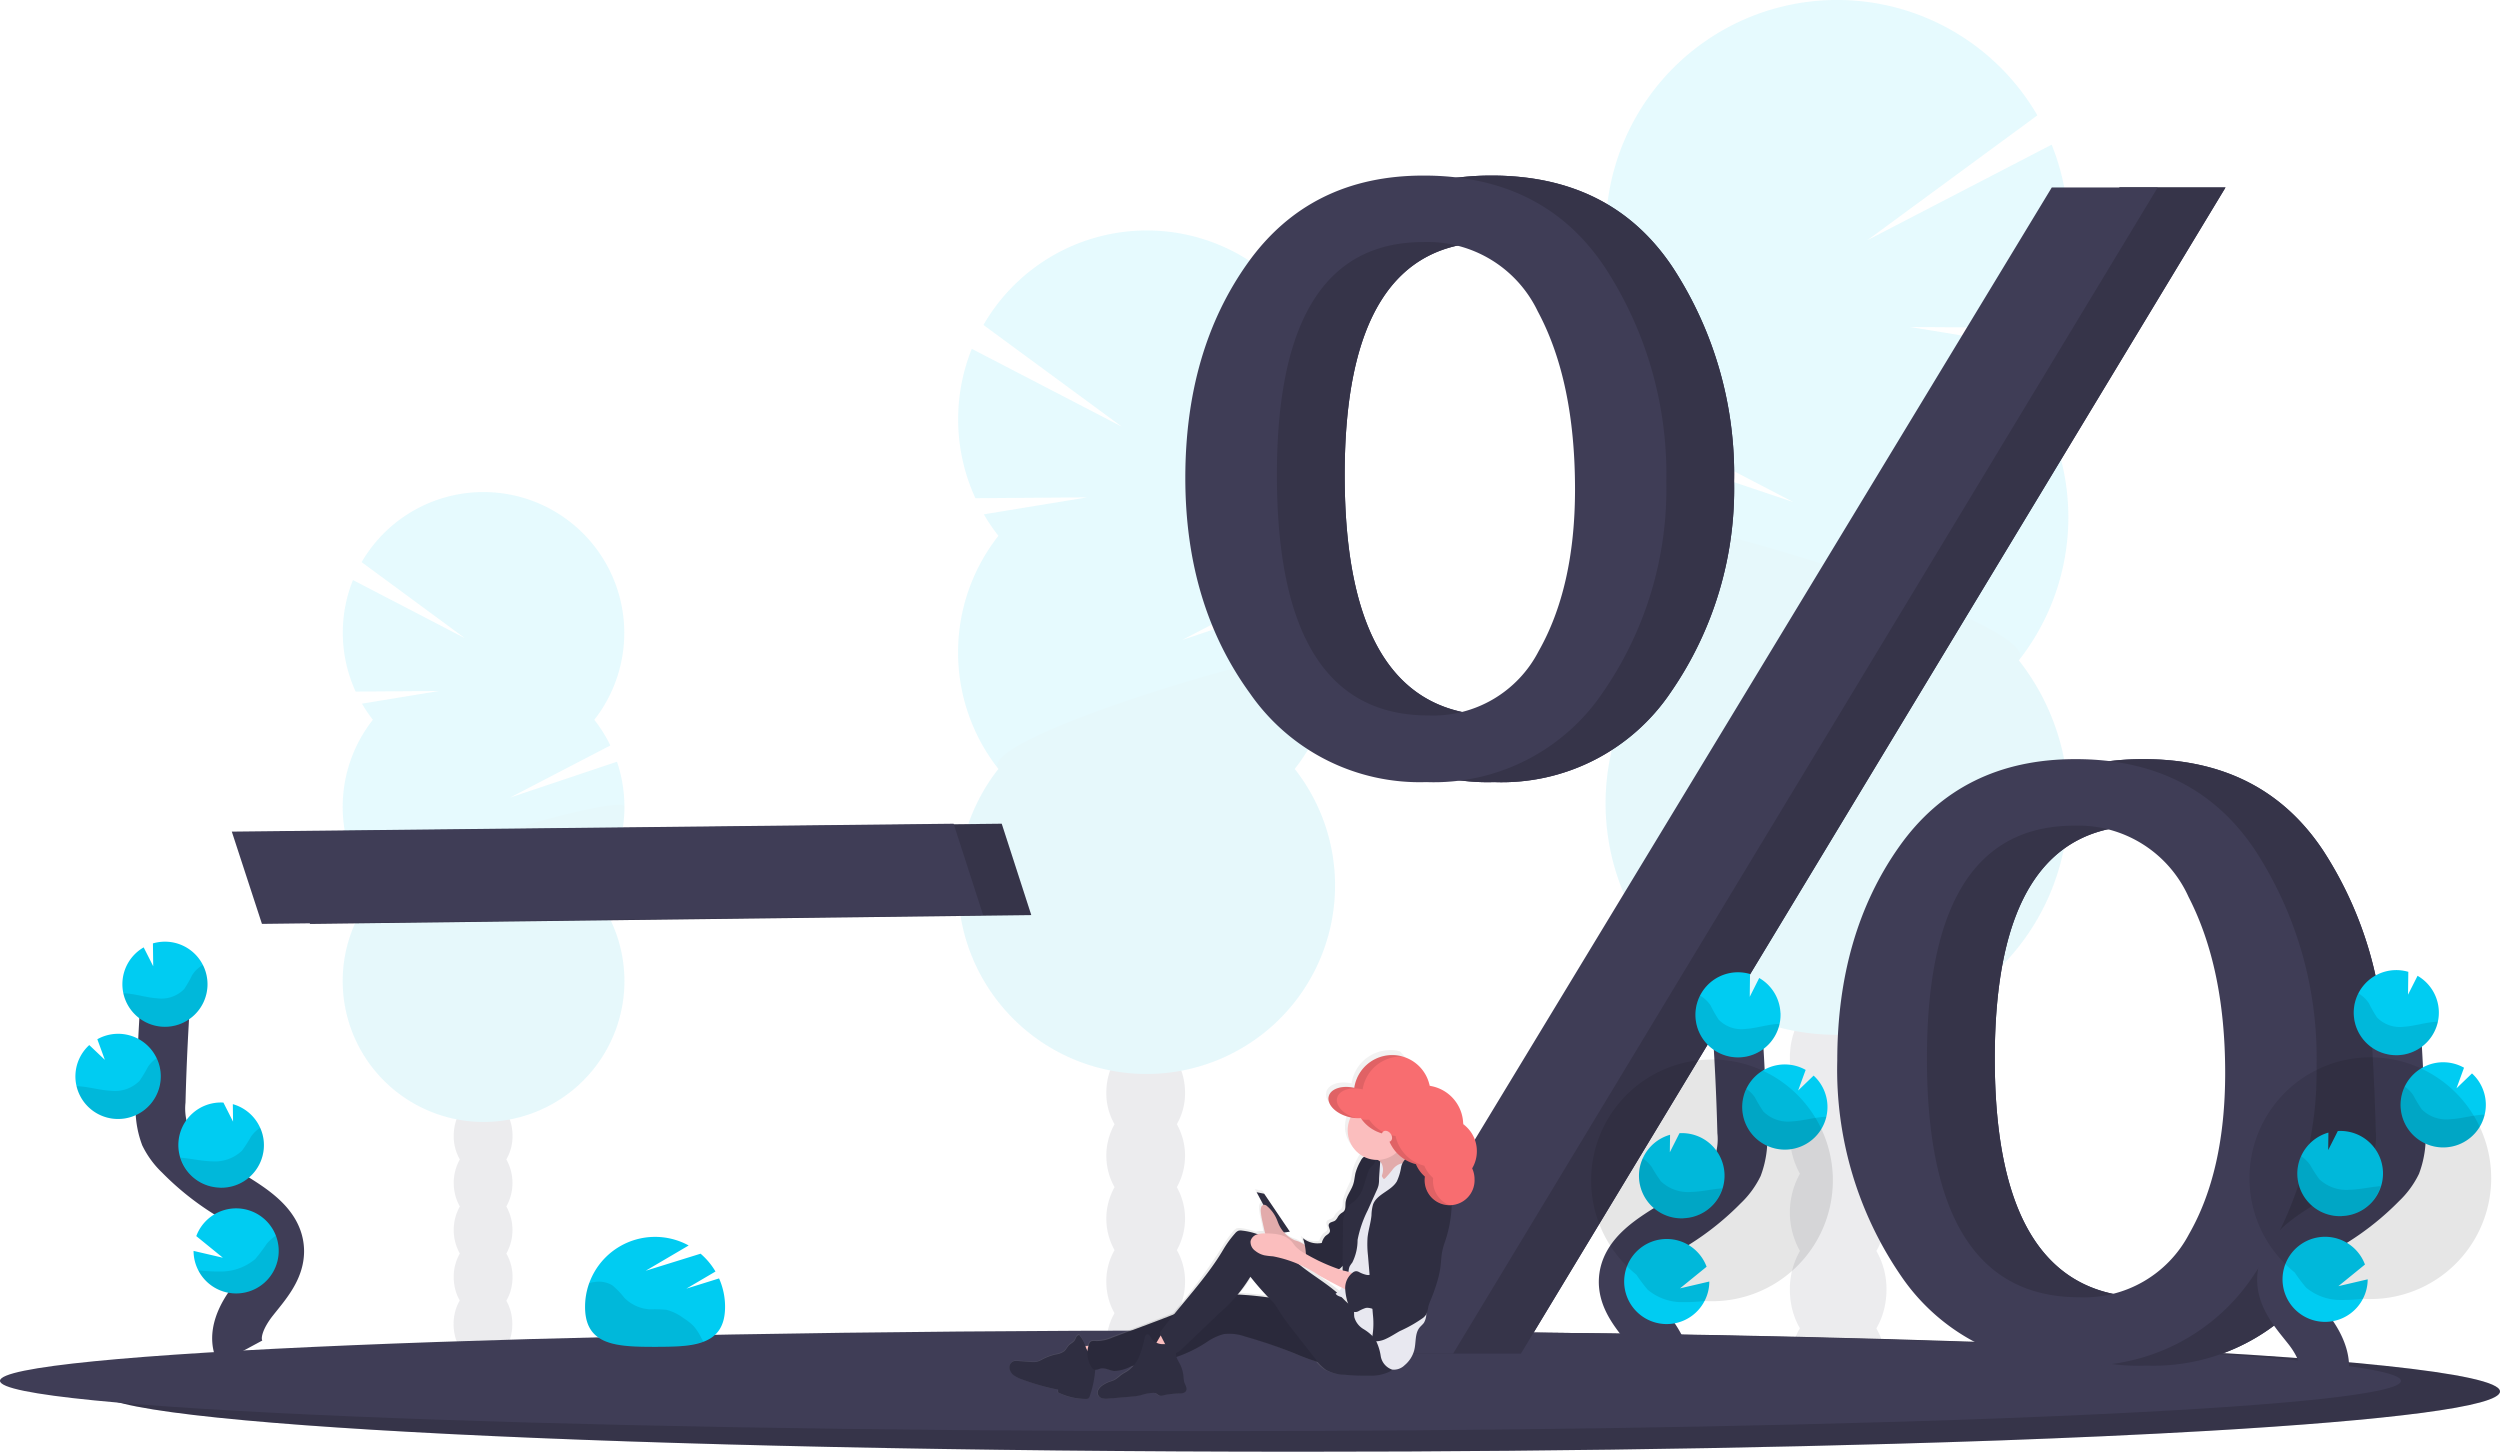<svg id="Group_137" data-name="Group 137" xmlns="http://www.w3.org/2000/svg" xmlns:xlink="http://www.w3.org/1999/xlink" width="201.375" height="116.933" viewBox="0 0 201.375 116.933">
  <defs>
    <linearGradient id="linear-gradient" x1="0.5" y1="1" x2="0.5" y2="-0.001" gradientUnits="objectBoundingBox">
      <stop offset="0" stop-color="gray" stop-opacity="0.251"/>
      <stop offset="0.54" stop-color="gray" stop-opacity="0.122"/>
      <stop offset="1" stop-color="gray" stop-opacity="0.102"/>
    </linearGradient>
  </defs>
  <g id="Group_134" data-name="Group 134" transform="translate(129.327)" opacity="0.1">
    <ellipse id="Ellipse_185" data-name="Ellipse 185" cx="3.892" cy="5.093" rx="3.892" ry="5.093" transform="translate(14.838 105.018)" fill="#3f3d56"/>
    <path id="Path_209" data-name="Path 209" d="M853.791,581.117A6.136,6.136,0,0,0,854.61,578c0-2.819-1.742-5.093-3.892-5.093s-3.89,2.28-3.89,5.093a6.136,6.136,0,0,0,.812,3.113,6.369,6.369,0,0,0,0,6.224,6.373,6.373,0,0,0,0,6.226,6.136,6.136,0,0,0-.812,3.113c0,2.819,1.742,5.093,3.89,5.093s3.892-2.28,3.892-5.093a6.137,6.137,0,0,0-.812-3.113,6.373,6.373,0,0,0,0-6.226,6.369,6.369,0,0,0,0-6.224Z" transform="translate(-831.981 -492.796)" fill="#3f3d56"/>
    <ellipse id="Ellipse_186" data-name="Ellipse 186" cx="3.892" cy="5.093" rx="3.892" ry="5.093" transform="translate(14.838 73.89)" fill="#3f3d56"/>
    <ellipse id="Ellipse_187" data-name="Ellipse 187" cx="3.892" cy="5.093" rx="3.892" ry="5.093" transform="translate(14.838 67.664)" fill="#3f3d56"/>
    <path id="Path_210" data-name="Path 210" d="M795.855,148.336A18.746,18.746,0,0,0,797.3,146.2l-10.219-1.679,11.059.083a18.675,18.675,0,0,0,.352-14.768l-14.838,7.692,13.686-10.053a18.64,18.64,0,1,0-30.788,20.858,18.675,18.675,0,0,0-2.125,3.4l13.272,6.9-14.151-4.757a18.64,18.64,0,0,0,3,17.5,18.638,18.638,0,1,0,29.3,0,18.638,18.638,0,0,0,0-23.046Z" transform="translate(-762.558 -118.183)" fill="#00ccf2"/>
    <path id="Path_211" data-name="Path 211" d="M762.609,353.454a18.554,18.554,0,0,0,3.989,11.522,18.638,18.638,0,1,0,29.3,0C798.395,361.806,762.609,351.361,762.609,353.454Z" transform="translate(-762.599 -311.778)" opacity="0.1"/>
  </g>
  <g id="Group_135" data-name="Group 135" transform="translate(27.607 39.629)" opacity="0.1">
    <ellipse id="Ellipse_188" data-name="Ellipse 188" cx="2.368" cy="3.101" rx="2.368" ry="3.101" transform="translate(8.927 63.927)" fill="#3f3d56"/>
    <path id="Path_212" data-name="Path 212" d="M240.161,624.907a3.74,3.74,0,0,0,.5-1.9c0-1.712-1.057-3.1-2.37-3.1s-2.368,1.388-2.368,3.1a3.74,3.74,0,0,0,.493,1.9,3.887,3.887,0,0,0,0,3.79,3.886,3.886,0,0,0,0,3.79,3.728,3.728,0,0,0-.493,1.894c0,1.714,1.057,3.1,2.368,3.1s2.37-1.388,2.37-3.1a3.728,3.728,0,0,0-.5-1.894,3.876,3.876,0,0,0,0-3.79A3.876,3.876,0,0,0,240.161,624.907Z" transform="translate(-226.983 -571.144)" fill="#3f3d56"/>
    <ellipse id="Ellipse_189" data-name="Ellipse 189" cx="2.368" cy="3.101" rx="2.368" ry="3.101" transform="translate(8.927 44.977)" fill="#3f3d56"/>
    <ellipse id="Ellipse_190" data-name="Ellipse 190" cx="2.368" cy="3.101" rx="2.368" ry="3.101" transform="translate(8.927 41.187)" fill="#3f3d56"/>
    <path id="Path_213" data-name="Path 213" d="M187.63,361.464a11.289,11.289,0,0,1-.881-1.3l6.224-1.022-6.732.051a11.376,11.376,0,0,1-.217-8.985l9.026,4.688-8.328-6.131a11.346,11.346,0,1,1,18.74,12.7,11.336,11.336,0,0,1,1.293,2.067l-8.08,4.2,8.615-2.891a11.353,11.353,0,0,1-1.829,10.655,11.346,11.346,0,1,1-17.837,0,11.35,11.35,0,0,1,0-14.031Z" transform="translate(-185.199 -343.114)" fill="#00ccf2"/>
    <path id="Path_214" data-name="Path 214" d="M207.891,486.309a11.3,11.3,0,0,1-2.428,7.016,11.346,11.346,0,1,1-17.837,0C186.106,491.4,207.891,485.035,207.891,486.309Z" transform="translate(-185.199 -460.943)" opacity="0.1"/>
  </g>
  <g id="Group_136" data-name="Group 136" transform="translate(77.171 18.563)" opacity="0.1">
    <ellipse id="Ellipse_191" data-name="Ellipse 191" cx="3.17" cy="4.149" rx="3.17" ry="4.149" transform="translate(11.945 85.595)" fill="#3f3d56"/>
    <path id="Path_215" data-name="Path 215" d="M539.981,600.906a5,5,0,0,0,.661-2.537c0-2.29-1.409-4.149-3.171-4.149s-3.171,1.859-3.171,4.149a4.99,4.99,0,0,0,.663,2.537,5.187,5.187,0,0,0,0,5.072,5.183,5.183,0,0,0,0,5.07,4.989,4.989,0,0,0-.663,2.537c0,2.29,1.42,4.149,3.171,4.149s3.171-1.859,3.171-4.149a5,5,0,0,0-.661-2.537,5.194,5.194,0,0,0,0-5.07A5.2,5.2,0,0,0,539.981,600.906Z" transform="translate(-522.357 -528.914)" fill="#3f3d56"/>
    <ellipse id="Ellipse_192" data-name="Ellipse 192" cx="3.17" cy="4.149" rx="3.17" ry="4.149" transform="translate(11.945 60.235)" fill="#3f3d56"/>
    <ellipse id="Ellipse_193" data-name="Ellipse 193" cx="3.17" cy="4.149" rx="3.17" ry="4.149" transform="translate(11.945 55.163)" fill="#3f3d56"/>
    <path id="Path_216" data-name="Path 216" d="M469.775,248.151a15.134,15.134,0,0,1-1.18-1.737l8.328-1.367-9.006.067a15.213,15.213,0,0,1-.291-12.031l12.086,6.269-11.147-8.192a15.185,15.185,0,1,1,25.072,16.993,15.212,15.212,0,0,1,1.73,2.77l-10.81,5.617,11.528-3.876a15.19,15.19,0,0,1-2.447,14.258,15.183,15.183,0,1,1-23.869,0,15.188,15.188,0,0,1,0-18.776Z" transform="translate(-466.519 -223.547)" fill="#00ccf2"/>
    <path id="Path_217" data-name="Path 217" d="M496.885,415.443a15.118,15.118,0,0,1-3.249,9.387,15.183,15.183,0,1,1-23.869,0C467.733,422.247,496.885,413.737,496.885,415.443Z" transform="translate(-466.519 -381.45)" opacity="0.1"/>
  </g>
  <path id="Path_218" data-name="Path 218" d="M267.153,731.73c0,1.21-8.848,2.317-23.476,3.171-2.66.153-5.511.3-8.534.437q-3.918.176-8.214.333-4.161.148-8.642.275c-9.433.27-19.861.463-30.939.56q-4.033.037-8.173.056-4.313.019-8.725.018c-53.408,0-96.7-2.169-96.7-4.845s43.293-4.845,96.7-4.845c22.993,0,44.109.4,60.705,1.073l1.815.074h.011C253.887,728.923,267.153,730.257,267.153,731.73Z" transform="translate(-65.778 -619.647)" fill="#3f3d56"/>
  <path id="Path_219" data-name="Path 219" d="M267.153,731.73c0,1.21-8.848,2.317-23.476,3.171-2.66.153-5.511.3-8.534.437q-3.918.176-8.214.333-4.161.148-8.642.275c-9.433.27-19.861.463-30.939.56q-4.033.037-8.173.056-4.313.019-8.725.018c-53.408,0-96.7-2.169-96.7-4.845s43.293-4.845,96.7-4.845c22.993,0,44.109.4,60.705,1.073l1.815.074h.011C253.887,728.923,267.153,730.257,267.153,731.73Z" transform="translate(-65.778 -619.647)" opacity="0.15"/>
  <path id="Path_220" data-name="Path 220" d="M221.9,730.547c0,1.011-8.848,1.938-23.476,2.643-2.659.129-5.511.25-8.532.365q-3.92.148-8.214.278-4.161.123-8.642.231c-9.435.226-19.863.388-30.941.469q-4.029.03-8.173.046-4.313.016-8.723.016c-53.408,0-96.7-1.813-96.7-4.052s43.295-4.052,96.7-4.052c22.992,0,44.107.336,60.7.9l1.815.062h.012C208.645,728.2,221.9,729.309,221.9,730.547Z" transform="translate(-28.5 -619.318)" fill="#3f3d56"/>
  <path id="Path_221" data-name="Path 221" d="M158.908,502.859l-2.428-7.433,58.14-.636L217,502.149Z" transform="translate(-133.932 -428.439)" fill="#3f3d56"/>
  <path id="Path_222" data-name="Path 222" d="M158.908,502.859l-2.428-7.433,58.14-.636L217,502.149Z" transform="translate(-133.932 -428.439)" opacity="0.15"/>
  <path id="Path_223" data-name="Path 223" d="M136.908,502.859l-2.428-7.433,58.14-.636L195,502.149Z" transform="translate(-115.808 -428.439)" fill="#3f3d56"/>
  <path id="Path_224" data-name="Path 224" d="M620.858,247.307a16.622,16.622,0,0,1-14.213-7.158q-5.2-7.158-5.2-17.343,0-10.254,5.025-17.308t14.176-7.047q9.7,0,14.623,7.433a30.467,30.467,0,0,1,4.921,17.206,28.793,28.793,0,0,1-5.092,16.963A16.4,16.4,0,0,1,620.858,247.307Zm.176-5.368a9.562,9.562,0,0,0,8.867-5.171q2.935-5.171,2.935-13.037,0-8.756-3-14.339a9.824,9.824,0,0,0-9.214-5.585q-11.8,0-11.8,18.753,0,19.382,12.216,19.38Zm1.98,51.408H614.32l56.921-93.94h8.531Zm50.356.964a16.505,16.505,0,0,1-14.271-7.223,29.333,29.333,0,0,1-5.139-17.345q0-10.185,4.99-17.239t14.211-7.047q9.635,0,14.521,7.433a30.616,30.616,0,0,1,4.887,17.2,28.967,28.967,0,0,1-5.058,16.931,16.232,16.232,0,0,1-14.144,7.287Zm.1-5.506a9.525,9.525,0,0,0,8.82-5.083q2.916-5.083,2.916-12.985,0-8.457-2.951-14.184a9.728,9.728,0,0,0-9.195-5.736q-11.873,0-11.873,18.753,0,19.237,12.28,19.235Z" transform="translate(-500.507 -184.309)" fill="#3f3d56"/>
  <path id="Path_225" data-name="Path 225" d="M620.858,247.307a16.622,16.622,0,0,1-14.213-7.158q-5.2-7.158-5.2-17.343,0-10.254,5.025-17.308t14.176-7.047q9.7,0,14.623,7.433a30.467,30.467,0,0,1,4.921,17.206,28.793,28.793,0,0,1-5.092,16.963A16.4,16.4,0,0,1,620.858,247.307Zm.176-5.368a9.562,9.562,0,0,0,8.867-5.171q2.935-5.171,2.935-13.037,0-8.756-3-14.339a9.824,9.824,0,0,0-9.214-5.585q-11.8,0-11.8,18.753,0,19.382,12.216,19.38Zm1.98,51.408H614.32l56.921-93.94h8.531Zm50.356.964a16.505,16.505,0,0,1-14.271-7.223,29.333,29.333,0,0,1-5.139-17.345q0-10.185,4.99-17.239t14.211-7.047q9.635,0,14.521,7.433a30.616,30.616,0,0,1,4.887,17.2,28.967,28.967,0,0,1-5.058,16.931,16.232,16.232,0,0,1-14.144,7.287Zm.1-5.506a9.525,9.525,0,0,0,8.82-5.083q2.916-5.083,2.916-12.985,0-8.457-2.951-14.184a9.728,9.728,0,0,0-9.195-5.736q-11.873,0-11.873,18.753,0,19.237,12.28,19.235Z" transform="translate(-500.507 -184.309)" fill="#3f3d56"/>
  <path id="Path_226" data-name="Path 226" d="M620.858,247.307a16.622,16.622,0,0,1-14.213-7.158q-5.2-7.158-5.2-17.343,0-10.254,5.025-17.308t14.176-7.047q9.7,0,14.623,7.433a30.467,30.467,0,0,1,4.921,17.206,28.793,28.793,0,0,1-5.092,16.963A16.4,16.4,0,0,1,620.858,247.307Zm.176-5.368a9.562,9.562,0,0,0,8.867-5.171q2.935-5.171,2.935-13.037,0-8.756-3-14.339a9.824,9.824,0,0,0-9.214-5.585q-11.8,0-11.8,18.753,0,19.382,12.216,19.38Zm1.98,51.408H614.32l56.921-93.94h8.531Zm50.356.964a16.505,16.505,0,0,1-14.271-7.223,29.333,29.333,0,0,1-5.139-17.345q0-10.185,4.99-17.239t14.211-7.047q9.635,0,14.521,7.433a30.616,30.616,0,0,1,4.887,17.2,28.967,28.967,0,0,1-5.058,16.931,16.232,16.232,0,0,1-14.144,7.287Zm.1-5.506a9.525,9.525,0,0,0,8.82-5.083q2.916-5.083,2.916-12.985,0-8.457-2.951-14.184a9.728,9.728,0,0,0-9.195-5.736q-11.873,0-11.873,18.753,0,19.237,12.28,19.235Z" transform="translate(-500.507 -184.309)" opacity="0.15"/>
  <path id="Path_227" data-name="Path 227" d="M589.858,247.307a16.622,16.622,0,0,1-14.213-7.158q-5.2-7.158-5.2-17.343,0-10.254,5.025-17.308t14.176-7.047q9.7,0,14.623,7.433a30.467,30.467,0,0,1,4.921,17.206,28.793,28.793,0,0,1-5.092,16.963A16.4,16.4,0,0,1,589.858,247.307Zm.176-5.368a9.562,9.562,0,0,0,8.867-5.171q2.935-5.171,2.935-13.037,0-8.756-3-14.339a9.824,9.824,0,0,0-9.214-5.585q-11.8,0-11.8,18.753,0,19.382,12.216,19.38Zm1.98,51.408H583.32l56.921-93.94h8.531Zm50.356.964a16.505,16.505,0,0,1-14.271-7.223,29.333,29.333,0,0,1-5.139-17.345q0-10.185,4.989-17.239t14.211-7.047q9.635,0,14.521,7.433a30.617,30.617,0,0,1,4.887,17.2,28.968,28.968,0,0,1-5.058,16.931,16.233,16.233,0,0,1-14.144,7.287Zm.1-5.506a9.525,9.525,0,0,0,8.82-5.083q2.916-5.083,2.916-12.985,0-8.457-2.951-14.184a9.731,9.731,0,0,0-9.2-5.736q-11.873,0-11.873,18.753,0,19.237,12.283,19.235Z" transform="translate(-474.968 -184.309)" fill="#3f3d56"/>
  <path id="Path_228" data-name="Path 228" d="M773.954,611.877c.726-1.346-.1-3-1.047-4.2s-2.1-2.449-2.079-3.98c.035-2.2,2.368-3.5,4.228-4.662a20.625,20.625,0,0,0,3.8-3.055,5.582,5.582,0,0,0,1.168-1.565,6.391,6.391,0,0,0,.352-2.778q-.122-4.708-.465-9.4" transform="translate(-640.043 -500.482)" fill="none" stroke="#3f3d56" stroke-miterlimit="10" stroke-width="4"/>
  <path id="Path_229" data-name="Path 229" d="M810.474,565.978a3.423,3.423,0,0,0-1.711-2.808L808,564.688l.023-1.839a3.469,3.469,0,0,0-1.129-.136,3.428,3.428,0,1,0,3.585,3.265Z" transform="translate(-667.059 -484.393)" fill="#00ccf2"/>
  <path id="Path_230" data-name="Path 230" d="M777.549,689.643a3.427,3.427,0,1,1,.166-2.761l-2.142,1.742,2.361-.55a3.417,3.417,0,0,1-.384,1.568Z" transform="translate(-640.248 -584.847)" fill="#00ccf2"/>
  <path id="Path_231" data-name="Path 231" d="M781.426,643.117a3.429,3.429,0,0,1-3.585-3.265,3.391,3.391,0,0,1,.3-1.563,3.434,3.434,0,0,1,2.2-1.9l-.019,1.409.777-1.536h0a3.429,3.429,0,1,1,.321,6.85Z" transform="translate(-645.817 -544.983)" fill="#00ccf2"/>
  <path id="Path_232" data-name="Path 232" d="M828.66,611.7a3.43,3.43,0,1,1,1.515-6.417l-.606,1.66,1.247-1.2a3.417,3.417,0,0,1,1.112,2.366,3.349,3.349,0,0,1-.088.944A3.43,3.43,0,0,1,828.66,611.7Z" transform="translate(-684.729 -519.103)" fill="#00ccf2"/>
  <path id="Path_233" data-name="Path 233" d="M810.021,575.674c-.791.086-1.559.333-2.354.382a2.557,2.557,0,0,1-2.169-.759,10.469,10.469,0,0,1-.634-1.115,2.429,2.429,0,0,0-.863-.812,3.428,3.428,0,1,0,6.409,2.274C810.28,575.651,810.151,575.66,810.021,575.674Z" transform="translate(-667.067 -493.175)" opacity="0.1"/>
  <path id="Path_234" data-name="Path 234" d="M828.671,620.891A3.432,3.432,0,0,1,825.41,616a2.568,2.568,0,0,1,.689.691,11.286,11.286,0,0,0,.68,1.133,2.8,2.8,0,0,0,2.273.8c.826-.037,1.626-.273,2.451-.352.115-.011.231-.018.352-.021a3.43,3.43,0,0,1-3.184,2.644Z" transform="translate(-684.74 -528.294)" opacity="0.1"/>
  <path id="Path_235" data-name="Path 235" d="M781.426,652.617a3.429,3.429,0,0,1-3.585-3.265,3.391,3.391,0,0,1,.3-1.563,2.759,2.759,0,0,1,.724.7,11.737,11.737,0,0,0,.745,1.156,3.172,3.172,0,0,0,2.426.849c.876-.021,1.667-.226,2.511-.291A3.43,3.43,0,0,1,781.426,652.617Z" transform="translate(-645.817 -554.483)" opacity="0.1"/>
  <path id="Path_236" data-name="Path 236" d="M777.5,699.918a9.735,9.735,0,1,0-5.5-2.127,13.432,13.432,0,0,0,.918,1.219,4.307,4.307,0,0,0,2.84,1A14.575,14.575,0,0,0,777.5,699.918Z" transform="translate(-640.195 -595.122)" opacity="0.1"/>
  <path id="Path_237" data-name="Path 237" d="M1074.954,610.877c.726-1.346-.1-3-1.047-4.2s-2.1-2.449-2.079-3.98c.035-2.2,2.368-3.5,4.228-4.662a20.62,20.62,0,0,0,3.8-3.055,5.585,5.585,0,0,0,1.168-1.565,6.394,6.394,0,0,0,.352-2.778q-.121-4.708-.465-9.4" transform="translate(-888.013 -499.658)" fill="none" stroke="#3f3d56" stroke-miterlimit="10" stroke-width="4"/>
  <path id="Path_238" data-name="Path 238" d="M1111.474,564.978a3.423,3.423,0,0,0-1.711-2.808l-.768,1.519.023-1.839a3.469,3.469,0,0,0-1.129-.136,3.428,3.428,0,1,0,3.585,3.265Z" transform="translate(-915.028 -483.569)" fill="#00ccf2"/>
  <path id="Path_239" data-name="Path 239" d="M1078.549,688.643a3.427,3.427,0,1,1,.166-2.761l-2.142,1.742,2.361-.55A3.415,3.415,0,0,1,1078.549,688.643Z" transform="translate(-888.217 -584.024)" fill="#00ccf2"/>
  <path id="Path_240" data-name="Path 240" d="M1082.426,642.117a3.428,3.428,0,0,1-3.585-3.265,3.387,3.387,0,0,1,.3-1.563,3.434,3.434,0,0,1,2.2-1.9l-.019,1.409.777-1.536h.009a3.429,3.429,0,1,1,.321,6.85Z" transform="translate(-893.787 -544.159)" fill="#00ccf2"/>
  <path id="Path_241" data-name="Path 241" d="M1129.66,610.7a3.43,3.43,0,1,1,1.515-6.417l-.606,1.66,1.247-1.2a3.418,3.418,0,0,1,1.112,2.366,3.34,3.34,0,0,1-.088.944A3.43,3.43,0,0,1,1129.66,610.7Z" transform="translate(-932.698 -518.279)" fill="#00ccf2"/>
  <path id="Path_242" data-name="Path 242" d="M1111.02,574.674c-.791.086-1.559.333-2.354.382a2.557,2.557,0,0,1-2.169-.759,10.481,10.481,0,0,1-.634-1.115,2.428,2.428,0,0,0-.863-.812,3.429,3.429,0,1,0,6.41,2.274C1111.279,574.651,1111.151,574.66,1111.02,574.674Z" transform="translate(-915.036 -492.351)" opacity="0.1"/>
  <path id="Path_243" data-name="Path 243" d="M1129.671,619.891A3.432,3.432,0,0,1,1126.41,615a2.571,2.571,0,0,1,.689.691,11.27,11.27,0,0,0,.68,1.133,2.794,2.794,0,0,0,2.273.8c.826-.037,1.626-.273,2.451-.352.115-.011.231-.018.353-.021A3.43,3.43,0,0,1,1129.671,619.891Z" transform="translate(-932.709 -527.47)" opacity="0.1"/>
  <path id="Path_244" data-name="Path 244" d="M1082.426,651.617a3.428,3.428,0,0,1-3.585-3.265,3.387,3.387,0,0,1,.3-1.563,2.759,2.759,0,0,1,.724.7,11.752,11.752,0,0,0,.745,1.156,3.172,3.172,0,0,0,2.426.849c.849-.018,1.667-.226,2.51-.291A3.43,3.43,0,0,1,1082.426,651.617Z" transform="translate(-893.787 -553.659)" opacity="0.1"/>
  <path id="Path_245" data-name="Path 245" d="M1078.5,698.918a9.735,9.735,0,1,0-5.5-2.126,13.43,13.43,0,0,0,.918,1.219,4.307,4.307,0,0,0,2.84,1A14.6,14.6,0,0,0,1078.5,698.918Z" transform="translate(-888.164 -594.298)" opacity="0.1"/>
  <path id="Path_246" data-name="Path 246" d="M108.345,597.877c-.726-1.346.1-3,1.047-4.2s2.1-2.449,2.079-3.98c-.035-2.2-2.368-3.5-4.228-4.662a20.627,20.627,0,0,1-3.8-3.055,5.582,5.582,0,0,1-1.168-1.565,6.393,6.393,0,0,1-.352-2.778q.122-4.708.465-9.4" transform="translate(-88.978 -488.948)" fill="none" stroke="#3f3d56" stroke-miterlimit="10" stroke-width="4"/>
  <path id="Path_247" data-name="Path 247" d="M84.462,551.978a3.423,3.423,0,0,1,1.711-2.808l.768,1.519-.023-1.839a3.471,3.471,0,0,1,1.129-.136,3.428,3.428,0,1,1-3.585,3.265Z" transform="translate(-74.6 -472.859)" fill="#00ccf2"/>
  <path id="Path_248" data-name="Path 248" d="M117.384,675.643a3.427,3.427,0,1,0-.166-2.761l2.142,1.742-2.361-.55A3.418,3.418,0,0,0,117.384,675.643Z" transform="translate(-101.408 -573.314)" fill="#00ccf2"/>
  <path id="Path_249" data-name="Path 249" d="M113.581,629.117a3.429,3.429,0,0,0,3.585-3.265,3.389,3.389,0,0,0-.3-1.563,3.434,3.434,0,0,0-2.2-1.9l.019,1.409-.777-1.536h0a3.429,3.429,0,1,0-.321,6.85Z" transform="translate(-95.912 -533.45)" fill="#00ccf2"/>
  <path id="Path_250" data-name="Path 250" d="M66.249,597.7a3.43,3.43,0,1,0-1.506-6.417l.606,1.66-1.256-1.191a3.418,3.418,0,0,0-1.112,2.361,3.348,3.348,0,0,0,.088.944A3.43,3.43,0,0,0,66.249,597.7Z" transform="translate(-56.903 -507.572)" fill="#00ccf2"/>
  <path id="Path_251" data-name="Path 251" d="M85.279,561.674c.791.086,1.559.333,2.354.382A2.557,2.557,0,0,0,89.8,561.3a10.484,10.484,0,0,0,.634-1.115,2.43,2.43,0,0,1,.863-.812,3.428,3.428,0,1,1-6.409,2.275C85.02,561.651,85.149,561.66,85.279,561.674Z" transform="translate(-74.955 -481.641)" opacity="0.1"/>
  <path id="Path_252" data-name="Path 252" d="M66.664,606.891A3.432,3.432,0,0,0,69.925,602a2.57,2.57,0,0,0-.689.691,11.257,11.257,0,0,1-.68,1.133,2.794,2.794,0,0,1-2.273.8c-.826-.037-1.626-.273-2.451-.352-.115-.011-.231-.018-.352-.021a3.43,3.43,0,0,0,3.184,2.644Z" transform="translate(-57.317 -516.76)" opacity="0.1"/>
  <path id="Path_253" data-name="Path 253" d="M114.217,638.617a3.428,3.428,0,0,0,3.585-3.265,3.389,3.389,0,0,0-.3-1.563,2.757,2.757,0,0,0-.724.7,11.729,11.729,0,0,1-.745,1.156,3.171,3.171,0,0,1-2.426.849c-.849-.018-1.667-.226-2.511-.291A3.43,3.43,0,0,0,114.217,638.617Z" transform="translate(-96.547 -542.95)" opacity="0.1"/>
  <path id="Path_254" data-name="Path 254" d="M119.18,685.918a3.429,3.429,0,0,0,6.251-2.8,3.453,3.453,0,0,0-.752.671,13.464,13.464,0,0,1-.918,1.219,4.307,4.307,0,0,1-2.84,1,14.6,14.6,0,0,1-1.741-.09Z" transform="translate(-103.204 -583.589)" opacity="0.1"/>
  <path id="Path_255" data-name="Path 255" d="M527.323,606.139a2.736,2.736,0,0,0-1.089-2.206,156.968,156.968,0,0,0-4.8-5.521h0a2.707,2.707,0,0,0-.4-.093h-.039l-.069-.009h-.363a3.134,3.134,0,0,0-3.029,2.68c-.978-.225-1.875.067-2.035.685a.837.837,0,0,0,.026.5,2.144,2.144,0,0,0,1.436,1.165l.1.028c.048.014.1.025.143.035h.032a2.466,2.466,0,0,0,1.076,3.226.565.565,0,0,0-.063.041.882.882,0,0,0-.211.3,4.292,4.292,0,0,0-.409.985c-.07.294-.083.6-.176.893a7.988,7.988,0,0,0-.62,1.554c-.021.25.019.544-.159.715a1.149,1.149,0,0,1-.141.1,1.089,1.089,0,0,0-.31.324,1.035,1.035,0,0,1-.206.285c-.16.122-.425.109-.5.3s.125.407.078.611c-.039.166-.22.241-.352.352a1.25,1.25,0,0,0-.3.569,1.822,1.822,0,0,1-1.5-.382,2.82,2.82,0,0,1,.155.562,2.37,2.37,0,0,0-.81-.405,2.587,2.587,0,0,1-.863-.641l.462-.063-2.044-3.1-.6-.123.541,1.038a.324.324,0,0,0-.176.222.945.945,0,0,0-.021.352,6.522,6.522,0,0,0,.139.826l.157.729a1.885,1.885,0,0,0,.051.2,2.051,2.051,0,0,0-.606.069,5.317,5.317,0,0,0-1.256-.3.64.64,0,0,0-.284.014.687.687,0,0,0-.264.215,8.462,8.462,0,0,0-.934,1.314,44.114,44.114,0,0,1-3.936,5.3c-.948.386-1.9.752-2.859,1.115l-2.056.784a3.089,3.089,0,0,1-1.274.289c-.2-.012-.437-.042-.548.125a1.059,1.059,0,0,0-.125.268c-.072,0-.144.018-.211.021h-.012a2.44,2.44,0,0,0-.493-.907.307.307,0,0,0-.233.176c-.049.092-.079.192-.136.277-.111.162-.3.241-.44.379s-.224.352-.372.486a1.475,1.475,0,0,1-.7.273,4.45,4.45,0,0,0-1.094.416,1.864,1.864,0,0,1-.405.187,1.521,1.521,0,0,1-.474.016l-1.089-.079a.85.85,0,0,0-.291.012.541.541,0,0,0-.352.558.869.869,0,0,0,.344.6,2.29,2.29,0,0,0,.62.322,18.005,18.005,0,0,0,2.916.854v.22a4.947,4.947,0,0,0,2.222.529.331.331,0,0,0,.166-.03.367.367,0,0,0,.139-.218,8.983,8.983,0,0,0,.435-2.134h0a1.1,1.1,0,0,0,.393-.1c.375-.1.747.155,1.133.2a3.1,3.1,0,0,0,1.367-.4c.065-.025.13-.046.2-.067a2.193,2.193,0,0,1-.449.435c-.187.134-.4.233-.58.372a3.865,3.865,0,0,1-.488.379,2.964,2.964,0,0,1-.375.145,2.537,2.537,0,0,0-.529.266,1.1,1.1,0,0,0-.366.352.481.481,0,0,0,.328.751,1.512,1.512,0,0,0,.446.012c.588-.044,1.175-.1,1.762-.151a4.936,4.936,0,0,0,.738-.106c.129-.032.255-.074.384-.108a3.1,3.1,0,0,1,.671-.1.557.557,0,0,1,.2.019c.137.044.234.176.373.212a.578.578,0,0,0,.266-.037,6.113,6.113,0,0,1,1.307-.139c.192-.011.418-.048.507-.226.109-.22-.074-.467-.146-.7a2.123,2.123,0,0,1-.06-.462,2.879,2.879,0,0,0-.324-1.1,2.973,2.973,0,0,1-.241-.5,12.738,12.738,0,0,0,2.4-1.219,4.353,4.353,0,0,1,1.371-.659,3.679,3.679,0,0,1,1.721.2,38.725,38.725,0,0,1,3.945,1.376,19.573,19.573,0,0,0,1.864.7,2.9,2.9,0,0,0,.661.645,3.052,3.052,0,0,0,1.436.391,18.829,18.829,0,0,0,2.019.076,3.412,3.412,0,0,0,1.5-.278,1.743,1.743,0,0,0,.315-.208,1.249,1.249,0,0,0,.99-.366,2.4,2.4,0,0,0,.758-1.189c.162-.636.037-1.378.428-1.9.1-.139.24-.252.342-.393a1.057,1.057,0,0,0,.176-.64l.018-.026a2.376,2.376,0,0,0,.176-.641,3.675,3.675,0,0,1,.176-.506,15.284,15.284,0,0,0,.518-1.5,8.237,8.237,0,0,0,.24-1.031c.042-.278.067-.558.09-.839a5.056,5.056,0,0,1,.254-1.288,10.52,10.52,0,0,0,.583-3.087v-.062a2.066,2.066,0,0,0,1.841-2.086,2.21,2.21,0,0,0-.19-.9A2.794,2.794,0,0,0,527.323,606.139Zm-9.963,12.105c.03.107.065.215.1.322-.162-.16-.322-.326-.486-.484.065.019.13.041.194.063a1.174,1.174,0,0,1,.194.1Zm-.789-.529c-.962-.835-2.075-1.484-3.06-2.29.529.266,1.057.574,1.586.87q.923.529,1.867,1.011a1.517,1.517,0,0,1-.388.4Zm.411-2.1.046-.048v.33c-.086-.028-.176-.056-.259-.088a2.187,2.187,0,0,0,.215-.2Zm-8.469,2.262a7.987,7.987,0,0,0,1.027-1.464,9.6,9.6,0,0,0,1.529,1.707c-.849-.12-1.7-.213-2.555-.25Z" transform="translate(-408.665 -513.721)" fill="url(#linear-gradient)"/>
  <path id="Path_256" data-name="Path 256" d="M574.53,545.12l.608.123,2.07,3.058-.914.123Z" transform="translate(-473.309 -449.088)" fill="#2f2e41"/>
  <path id="Path_257" data-name="Path 257" d="M519.48,733.509a12.04,12.04,0,0,0,.6,1.586,14.643,14.643,0,0,0,2.019-.576,5.5,5.5,0,0,0-.419-.569,1.978,1.978,0,0,0-.571-.439,1.552,1.552,0,0,0-.692-.01Q519.95,733.518,519.48,733.509Z" transform="translate(-432.978 -625.063)" fill="#fbbebe"/>
  <path id="Path_258" data-name="Path 258" d="M496.811,730.286a1.267,1.267,0,0,1-.691-.786,2.553,2.553,0,0,0-.516-.941.308.308,0,0,0-.233.176c-.051.088-.081.188-.139.273-.109.159-.3.236-.442.372s-.226.342-.375.477a1.493,1.493,0,0,1-.7.271,4.465,4.465,0,0,0-1.1.409,1.889,1.889,0,0,1-.409.176,1.549,1.549,0,0,1-.477.016l-1.1-.079a.859.859,0,0,0-.292.014.528.528,0,0,0-.352.55.853.853,0,0,0,.352.59,2.34,2.34,0,0,0,.624.317,18.805,18.805,0,0,0,2.942.84v.217a5.093,5.093,0,0,0,2.239.529.352.352,0,0,0,.176-.03.366.366,0,0,0,.141-.215,8.665,8.665,0,0,0,.456-2.385,1.79,1.79,0,0,0-.046-.613c-.06-.2.145-.114-.046-.192" transform="translate(-408.673 -621.023)" fill="#2f2e41"/>
  <path id="Path_259" data-name="Path 259" d="M547.228,710.818c-3.254.2-6.468-.758-9.727-.86a4.863,4.863,0,0,0-1.209.078,5.94,5.94,0,0,0-1.2.465c-1.746.812-3.554,1.485-5.359,2.158l-2.072.772a3.226,3.226,0,0,1-1.286.284c-.2-.012-.439-.042-.551.123a2.03,2.03,0,0,0,.046,1.794c.072.176.194.379.388.4a1.144,1.144,0,0,0,.4-.1c.377-.1.754.153,1.142.194a3.181,3.181,0,0,0,1.38-.389,12.866,12.866,0,0,1,2.361-.4,10.549,10.549,0,0,0,3.7-1.536,4.343,4.343,0,0,1,1.381-.648,3.783,3.783,0,0,1,1.735.2,40.045,40.045,0,0,1,3.976,1.355,18.3,18.3,0,0,0,2.079.758,7.516,7.516,0,0,0,4.658-.271c.529-.206,1.085-.569,1.115-1.131.018-.321-.231-.6-.4-.881-.107-.176-.213-.352-.329-.52C548.9,711.838,548.217,710.758,547.228,710.818Z" transform="translate(-438.047 -605.691)" fill="#2f2e41"/>
  <path id="Path_260" data-name="Path 260" d="M547.228,710.818c-3.254.2-6.468-.758-9.727-.86a4.863,4.863,0,0,0-1.209.078,5.94,5.94,0,0,0-1.2.465c-1.746.812-3.554,1.485-5.359,2.158l-2.072.772a3.226,3.226,0,0,1-1.286.284c-.2-.012-.439-.042-.551.123a2.03,2.03,0,0,0,.046,1.794c.072.176.194.379.388.4a1.144,1.144,0,0,0,.4-.1c.377-.1.754.153,1.142.194a3.181,3.181,0,0,0,1.38-.389,12.866,12.866,0,0,1,2.361-.4,10.549,10.549,0,0,0,3.7-1.536,4.343,4.343,0,0,1,1.381-.648,3.783,3.783,0,0,1,1.735.2,40.045,40.045,0,0,1,3.976,1.355,18.3,18.3,0,0,0,2.079.758,7.516,7.516,0,0,0,4.658-.271c.529-.206,1.085-.569,1.115-1.131.018-.321-.231-.6-.4-.881-.107-.176-.213-.352-.329-.52C548.9,711.838,548.217,710.758,547.228,710.818Z" transform="translate(-438.047 -605.691)" opacity="0.1"/>
  <path id="Path_261" data-name="Path 261" d="M554.93,728.3q.765.259,1.54.479c.291-.477.833-.809.957-1.353a.128.128,0,0,0,0-.072.131.131,0,0,0-.058-.053,2.882,2.882,0,0,0-1.207-.352c-.335-.021-.486.328-.638.573C555.471,727.617,555.066,728.343,554.93,728.3Z" transform="translate(-462.183 -619.692)" fill="#fbbebe"/>
  <path id="Path_262" data-name="Path 262" d="M535.485,729.005a1.108,1.108,0,0,1-.749-.491c-.072-.125-.148-.294-.292-.285s-.194.167-.224.3a8.546,8.546,0,0,1-.421,1.446,2.712,2.712,0,0,1-.9,1.182c-.189.13-.4.229-.583.366a3.852,3.852,0,0,1-.493.374,2.773,2.773,0,0,1-.379.141,2.6,2.6,0,0,0-.541.263,1.1,1.1,0,0,0-.368.352.474.474,0,0,0,.321.742,1.6,1.6,0,0,0,.449.011c.594-.044,1.186-.1,1.778-.15a5.059,5.059,0,0,0,.745-.1c.13-.032.257-.074.386-.107a3.259,3.259,0,0,1,.678-.1.574.574,0,0,1,.2.019c.137.044.234.176.375.208a.581.581,0,0,0,.268-.035A6.346,6.346,0,0,1,537.05,733c.194-.01.423-.048.511-.222.111-.217-.072-.46-.146-.692a2.175,2.175,0,0,1-.062-.455,2.766,2.766,0,0,0-.326-1.08c-.151-.278-.352-.585-.252-.881a.771.771,0,0,0,.1-.3C536.851,728.893,535.753,729.069,535.485,729.005Z" transform="translate(-442.021 -620.75)" fill="#2f2e41"/>
  <path id="Path_263" data-name="Path 263" d="M607.658,671.88a2.551,2.551,0,0,1-1.3-1.288c-.053-.123-.1-.252-.15-.377a2.885,2.885,0,0,0-.775-1.075.372.372,0,0,0-.287-.122.306.306,0,0,0-.211.225.926.926,0,0,0-.023.352,6.64,6.64,0,0,0,.141.812l.159.719a1.406,1.406,0,0,0,.1.321,1.119,1.119,0,0,0,.264.315c.145.134.291.263.439.388a1.554,1.554,0,0,0,.266.194,1.629,1.629,0,0,0,.5.145,4.269,4.269,0,0,1,1.848.7s0-.481-.012-.529a.705.705,0,0,0-.137-.386A2.327,2.327,0,0,0,607.658,671.88Z" transform="translate(-503.355 -571.972)" fill="#fbbebe"/>
  <path id="Path_264" data-name="Path 264" d="M607.658,671.88a2.551,2.551,0,0,1-1.3-1.288c-.053-.123-.1-.252-.15-.377a2.885,2.885,0,0,0-.775-1.075.372.372,0,0,0-.287-.122.306.306,0,0,0-.211.225.926.926,0,0,0-.023.352,6.64,6.64,0,0,0,.141.812l.159.719a1.406,1.406,0,0,0,.1.321,1.119,1.119,0,0,0,.264.315c.145.134.291.263.439.388a1.554,1.554,0,0,0,.266.194,1.629,1.629,0,0,0,.5.145,4.269,4.269,0,0,1,1.848.7s0-.481-.012-.529a.705.705,0,0,0-.137-.386A2.327,2.327,0,0,0,607.658,671.88Z" transform="translate(-503.355 -571.972)" opacity="0.1"/>
  <ellipse id="Ellipse_194" data-name="Ellipse 194" cx="0.791" cy="0.796" rx="0.791" ry="0.796" transform="translate(110.136 92.819)" fill="#2f2e41"/>
  <path id="Path_265" data-name="Path 265" d="M629.694,646.707a.881.881,0,0,0-.625.09.842.842,0,0,0-.213.292,4.157,4.157,0,0,0-.412.969c-.07.291-.083.594-.176.881-.162.529-.578.978-.625,1.529-.021.247.019.537-.16.7a1.032,1.032,0,0,1-.143.1,1.081,1.081,0,0,0-.312.321,1.018,1.018,0,0,1-.22.3c-.162.12-.428.107-.507.292s.125.4.078.6c-.039.164-.222.24-.352.352a1.22,1.22,0,0,0-.3.562,1.865,1.865,0,0,1-1.513-.379,4.77,4.77,0,0,1,.234,1.732.715.715,0,0,1-.139.529,8.959,8.959,0,0,1,1.859.322,1.276,1.276,0,0,0,.81,0,1.341,1.341,0,0,0,.372-.3,2.36,2.36,0,0,0,.766-1.179,6.412,6.412,0,0,0,.014-.8,4.6,4.6,0,0,1,.2-.971,11.35,11.35,0,0,0,.352-2c.037-.418.4-.752.587-1.126a5.563,5.563,0,0,0,.751-2.225C630.043,647.056,629.955,646.74,629.694,646.707Z" transform="translate(-519.257 -553.573)" fill="#2f2e41"/>
  <path id="Path_266" data-name="Path 266" d="M629.694,646.707a.881.881,0,0,0-.625.09.842.842,0,0,0-.213.292,4.157,4.157,0,0,0-.412.969c-.07.291-.083.594-.176.881-.162.529-.578.978-.625,1.529-.021.247.019.537-.16.7a1.032,1.032,0,0,1-.143.1,1.081,1.081,0,0,0-.312.321,1.018,1.018,0,0,1-.22.3c-.162.12-.428.107-.507.292s.125.4.078.6c-.039.164-.222.24-.352.352a1.22,1.22,0,0,0-.3.562,1.865,1.865,0,0,1-1.513-.379,4.77,4.77,0,0,1,.234,1.732.715.715,0,0,1-.139.529,8.959,8.959,0,0,1,1.859.322,1.276,1.276,0,0,0,.81,0,1.341,1.341,0,0,0,.372-.3,2.36,2.36,0,0,0,.766-1.179,6.412,6.412,0,0,0,.014-.8,4.6,4.6,0,0,1,.2-.971,11.35,11.35,0,0,0,.352-2c.037-.418.4-.752.587-1.126a5.563,5.563,0,0,0,.751-2.225C630.043,647.056,629.955,646.74,629.694,646.707Z" transform="translate(-519.257 -553.573)" opacity="0.1"/>
  <path id="Path_267" data-name="Path 267" d="M575.12,687.461a7.3,7.3,0,0,1-1.721-1.438c-1.047-.983-2.326-1.677-3.425-2.6a21.97,21.97,0,0,0-2.181-1.831,5.417,5.417,0,0,0-2.336-.819.649.649,0,0,0-.285.014.685.685,0,0,0-.266.211,8.305,8.305,0,0,0-.943,1.295c-1.394,2.364-3.372,4.353-5.012,6.554a.294.294,0,0,0-.019.4l.333.654c.187.365.486.791.881.719a.977.977,0,0,0,.467-.3l1.5-1.432,1.57-1.5a12.11,12.11,0,0,0,2.456-2.9,21.734,21.734,0,0,0,1.871,2.09c.217.282.393.594.587.893.312.481.664.932,1.017,1.381l1.8,2.3a3.484,3.484,0,0,0,.833.846,3.2,3.2,0,0,0,1.448.386,18.654,18.654,0,0,0,2.035.074,3.492,3.492,0,0,0,1.515-.273,1.4,1.4,0,0,0,.823-1.221,1.811,1.811,0,0,0-.259-.763A6.013,6.013,0,0,0,575.12,687.461Z" transform="translate(-465.422 -581.649)" fill="#2f2e41"/>
  <ellipse id="Ellipse_195" data-name="Ellipse 195" cx="0.608" cy="0.611" rx="0.608" ry="0.611" transform="translate(110.806 93.555)" fill="#e8e8f0"/>
  <path id="Path_268" data-name="Path 268" d="M656.223,641.13a1.163,1.163,0,0,1,.067.881,3.4,3.4,0,0,1-.391.81,4.042,4.042,0,0,1-.509.726,5.222,5.222,0,0,0,2.678-.77,3.844,3.844,0,0,0,1.69-1.473.782.782,0,0,1-.622-.115,2.325,2.325,0,0,1-.477-.444l-.47-.529a2.111,2.111,0,0,1-.291-.382,1.056,1.056,0,0,1-.125-.615,3.522,3.522,0,0,1-.624.518c-.336.22-.7.379-1.045.6-.12.078-.386.2-.317.352S656.128,640.961,656.223,641.13Z" transform="translate(-544.944 -547.423)" fill="#fbbebe"/>
  <path id="Path_269" data-name="Path 269" d="M656.223,641.13a1.163,1.163,0,0,1,.067.881,3.4,3.4,0,0,1-.391.81,4.042,4.042,0,0,1-.509.726,5.222,5.222,0,0,0,2.678-.77,3.844,3.844,0,0,0,1.69-1.473.782.782,0,0,1-.622-.115,2.325,2.325,0,0,1-.477-.444l-.47-.529a2.111,2.111,0,0,1-.291-.382,1.056,1.056,0,0,1-.125-.615,3.522,3.522,0,0,1-.624.518c-.336.22-.7.379-1.045.6-.12.078-.386.2-.317.352S656.128,640.961,656.223,641.13Z" transform="translate(-544.944 -547.423)" opacity="0.1"/>
  <path id="Path_270" data-name="Path 270" d="M642.807,650.095a.8.8,0,0,0,0,.918c.026.033.127.243.176.245a.161.161,0,0,0,.107-.055,7.477,7.477,0,0,0,.6-.7,1.315,1.315,0,0,1,.758-.5,1.659,1.659,0,0,1,1.045.324,1,1,0,0,1,.352.293.961.961,0,0,1,.118.4,18.622,18.622,0,0,1,.106,2.53,9.74,9.74,0,0,1-.12,1.82c-.06.31-.15.613-.192.927a6.236,6.236,0,0,0-.037.832v1.163a2.946,2.946,0,0,0,.046.636,7.764,7.764,0,0,0,.255.738,4.862,4.862,0,0,1,.176.881l.159,1.2a1.469,1.469,0,0,1-.143,1.1c-.1.139-.24.248-.352.386-.4.5-.264,1.235-.44,1.86a2.355,2.355,0,0,1-.765,1.172,1.238,1.238,0,0,1-1.006.352,1.38,1.38,0,0,1-.916-1.082,4.2,4.2,0,0,0-.47-1.409,3.715,3.715,0,0,0-.93-.779,1.613,1.613,0,0,1-.726-.944c-.032-.176-.012-.352-.03-.529a1.26,1.26,0,0,0-.779-1.022c-.25-.1-.56-.132-.7-.352a1.7,1.7,0,0,0,.733-.985A5.059,5.059,0,0,0,640,658.28l.085-1.4a4.632,4.632,0,0,1,.329-1.808c.123-.25.277-.486.4-.735a8.168,8.168,0,0,0,.433-1.078c.2-.573.4-1.147.578-1.727a3.421,3.421,0,0,1,.317-.805C642.309,650.465,642.526,650.147,642.807,650.095Z" transform="translate(-531.515 -556.296)" fill="#e8e8f0"/>
  <path id="Path_271" data-name="Path 271" d="M642.376,658.064l.37.012.079-.559a1.2,1.2,0,0,1,.078-.326,2.068,2.068,0,0,1,.213-.312,4.047,4.047,0,0,0,.428-1.823,9.063,9.063,0,0,1,.814-2.384l.719-1.6a2.305,2.305,0,0,0,.153-.411,2.258,2.258,0,0,0,.044-.474c0-.247.081-1.147.086-1.4,0-.092-.2-.041-.243-.122-.09-.176-.213.3-.382.409a.938.938,0,0,0-.331.484c-.155.4-.25.828-.395,1.233a2.536,2.536,0,0,1-.671,1.091c-.146.13-.317.233-.456.37a2.5,2.5,0,0,0-.506,1.762C642.366,654.4,642.294,658.064,642.376,658.064Z" transform="translate(-534.191 -555.176)" fill="#2f2e41"/>
  <path id="Path_272" data-name="Path 272" d="M657.02,646.6a1.282,1.282,0,0,0-.657.906,4.436,4.436,0,0,1-.337,1.11c-.451.786-1.6,1.015-1.92,1.864a3.408,3.408,0,0,0-.129.881c-.056.608-.257,1.2-.317,1.8a7.955,7.955,0,0,0,.033,1.418l.4,4.8a6.34,6.34,0,0,1-.122,2.114,2.031,2.031,0,0,0,1.209-.2c.379-.176.724-.409,1.087-.61a11.042,11.042,0,0,0,1.862-1.057,1.1,1.1,0,0,0,.252-.277,2.378,2.378,0,0,0,.176-.633,3.548,3.548,0,0,1,.176-.5,14.78,14.78,0,0,0,.529-1.48,7.977,7.977,0,0,0,.241-1.017c.044-.273.067-.55.092-.825a4.862,4.862,0,0,1,.255-1.268,10.169,10.169,0,0,0,.587-3.039,1.522,1.522,0,0,0-.03-.447,2.393,2.393,0,0,0-.243-.507c-.167-.315-.268-.662-.426-.981a4.777,4.777,0,0,0-1.646-1.73C657.758,646.7,657.386,646.46,657.02,646.6Z" transform="translate(-543.504 -553.468)" fill="#2f2e41"/>
  <path id="Path_273" data-name="Path 273" d="M604.6,683.693a2.889,2.889,0,0,1-.766-.581c-.1-.118-.176-.25-.285-.366a1.883,1.883,0,0,0-.964-.55,4.649,4.649,0,0,0-1.117-.107,1.984,1.984,0,0,0-.742.09.749.749,0,0,0-.493.529.87.87,0,0,0,.375.78,1.814,1.814,0,0,0,.749.365,6.231,6.231,0,0,0,.677.079,9.835,9.835,0,0,1,3.687,1.524q1.538.869,3.136,1.626a6.288,6.288,0,0,0,.053-.962c0-.24-.018-.606-.245-.747a5.025,5.025,0,0,0-1-.3,15.842,15.842,0,0,1-2.007-.81C605.3,684.082,604.944,683.894,604.6,683.693Z" transform="translate(-499.5 -582.735)" fill="#fbbebe"/>
  <ellipse id="Ellipse_196" data-name="Ellipse 196" cx="2.373" cy="2.387" rx="2.373" ry="2.387" transform="translate(108.554 88.659)" fill="#fbbebe"/>
  <path id="Path_274" data-name="Path 274" d="M649.334,660.731a3.854,3.854,0,0,0-.46.858,18.32,18.32,0,0,0-.983,1.762c-.243.664-.234,1.455-.7,1.979a.681.681,0,0,0-.206.3,1.492,1.492,0,0,1-.025.217c-.067.19-.379.2-.437.393-.016.056,0,.118-.028.176-.048.125-.211.143-.322.219-.231.157-.176.52-.352.745a.625.625,0,0,1-.592.208,2.195,2.195,0,0,1-.617-.231.554.554,0,0,0-.22-.069.45.45,0,0,0-.255.086,1.578,1.578,0,0,0-.641,1.353,4.4,4.4,0,0,0,.365,1.512.634.634,0,0,0,.122.226.529.529,0,0,0,.592.042,2.759,2.759,0,0,1,.576-.257c.366-.067.726.187,1.1.166a1.547,1.547,0,0,0,.742-.328,4.1,4.1,0,0,0,1-.855c.162-.213.282-.456.425-.684a7.743,7.743,0,0,1,.6-.8l1.369-1.675a3.6,3.6,0,0,0,.368-.509,3.73,3.73,0,0,0,.287-.765,6.044,6.044,0,0,0,.284-1.362,5.436,5.436,0,0,0-.1-1.143,3.973,3.973,0,0,0-.294-1.087C650.616,660.59,649.892,660.079,649.334,660.731Z" transform="translate(-535.14 -564.894)" fill="#2f2e41"/>
  <path id="Path_275" data-name="Path 275" d="M647.846,608.319a2.673,2.673,0,0,0-1.1-2.172,3.171,3.171,0,0,0-2.7-3.092,3.083,3.083,0,0,0-6.073.164c-.987-.222-1.889.067-2.053.675-.176.636.529,1.38,1.572,1.661a2.888,2.888,0,0,0,1.006.1,3.092,3.092,0,0,0,2.125,1.321,3.159,3.159,0,0,0,2.317,2.391,2.641,2.641,0,0,0,.715.99c0,.074-.012.15-.012.227a2.01,2.01,0,1,0,4.017,0,2.114,2.114,0,0,0-.192-.881A2.7,2.7,0,0,0,647.846,608.319Z" transform="translate(-528.885 -515.592)" fill="#f86d70"/>
  <path id="Path_276" data-name="Path 276" d="M636.56,603.948c.164-.608,1.057-.9,2.053-.675a3.134,3.134,0,0,1,3.053-2.643h.2a2.992,2.992,0,0,0-.881-.13,3.134,3.134,0,0,0-3.053,2.643c-.987-.222-1.889.067-2.052.675-.176.636.529,1.38,1.572,1.661a3.022,3.022,0,0,0,.594.1C637.059,605.292,636.393,604.57,636.56,603.948Z" transform="translate(-528.852 -515.525)" opacity="0.1"/>
  <path id="Path_277" data-name="Path 277" d="M656.856,634.927a1.422,1.422,0,0,1,.012-.229,2.633,2.633,0,0,1-.715-.988,3.171,3.171,0,0,1-2.317-2.393A3.087,3.087,0,0,1,651.712,630a2.8,2.8,0,0,1-.592-.016,3.082,3.082,0,0,0,2.047,1.216,3.159,3.159,0,0,0,2.317,2.391,2.642,2.642,0,0,0,.715.99c0,.074-.012.15-.012.227a2.045,2.045,0,0,0,2,2.079A2.075,2.075,0,0,1,656.856,634.927Z" transform="translate(-541.426 -539.811)" opacity="0.1"/>
  <ellipse id="Ellipse_197" data-name="Ellipse 197" cx="0.366" cy="0.488" rx="0.366" ry="0.488" transform="translate(111.131 91.365) rotate(-37.22)" fill="#fbbebe"/>
  <path id="Path_278" data-name="Path 278" d="M304.157,687.848l2.347-1.379a5.639,5.639,0,0,0-1.2-1.436l-4.426,1.376,3.467-2.038A5.638,5.638,0,0,0,296,689.315c0,3.113,2.525,3.221,5.638,3.221s5.638-.107,5.638-3.221a5.594,5.594,0,0,0-.484-2.29Z" transform="translate(-248.872 -584.048)" fill="#00ccf2"/>
  <path id="Path_279" data-name="Path 279" d="M304.754,707.741a4.409,4.409,0,0,0-.832-.654,3.841,3.841,0,0,0-1.369-.668,10.356,10.356,0,0,0-1.344-.039,3.141,3.141,0,0,1-2.06-.944,6.317,6.317,0,0,0-.958-.992,2.1,2.1,0,0,0-1.434-.263,3.479,3.479,0,0,0-.425.086,5.637,5.637,0,0,0-.333,1.913c0,3.113,2.525,3.221,5.638,3.221a11.826,11.826,0,0,0,3.9-.407l-.176-.315A4.384,4.384,0,0,0,304.754,707.741Z" transform="translate(-248.872 -600.914)" opacity="0.1"/>
</svg>
